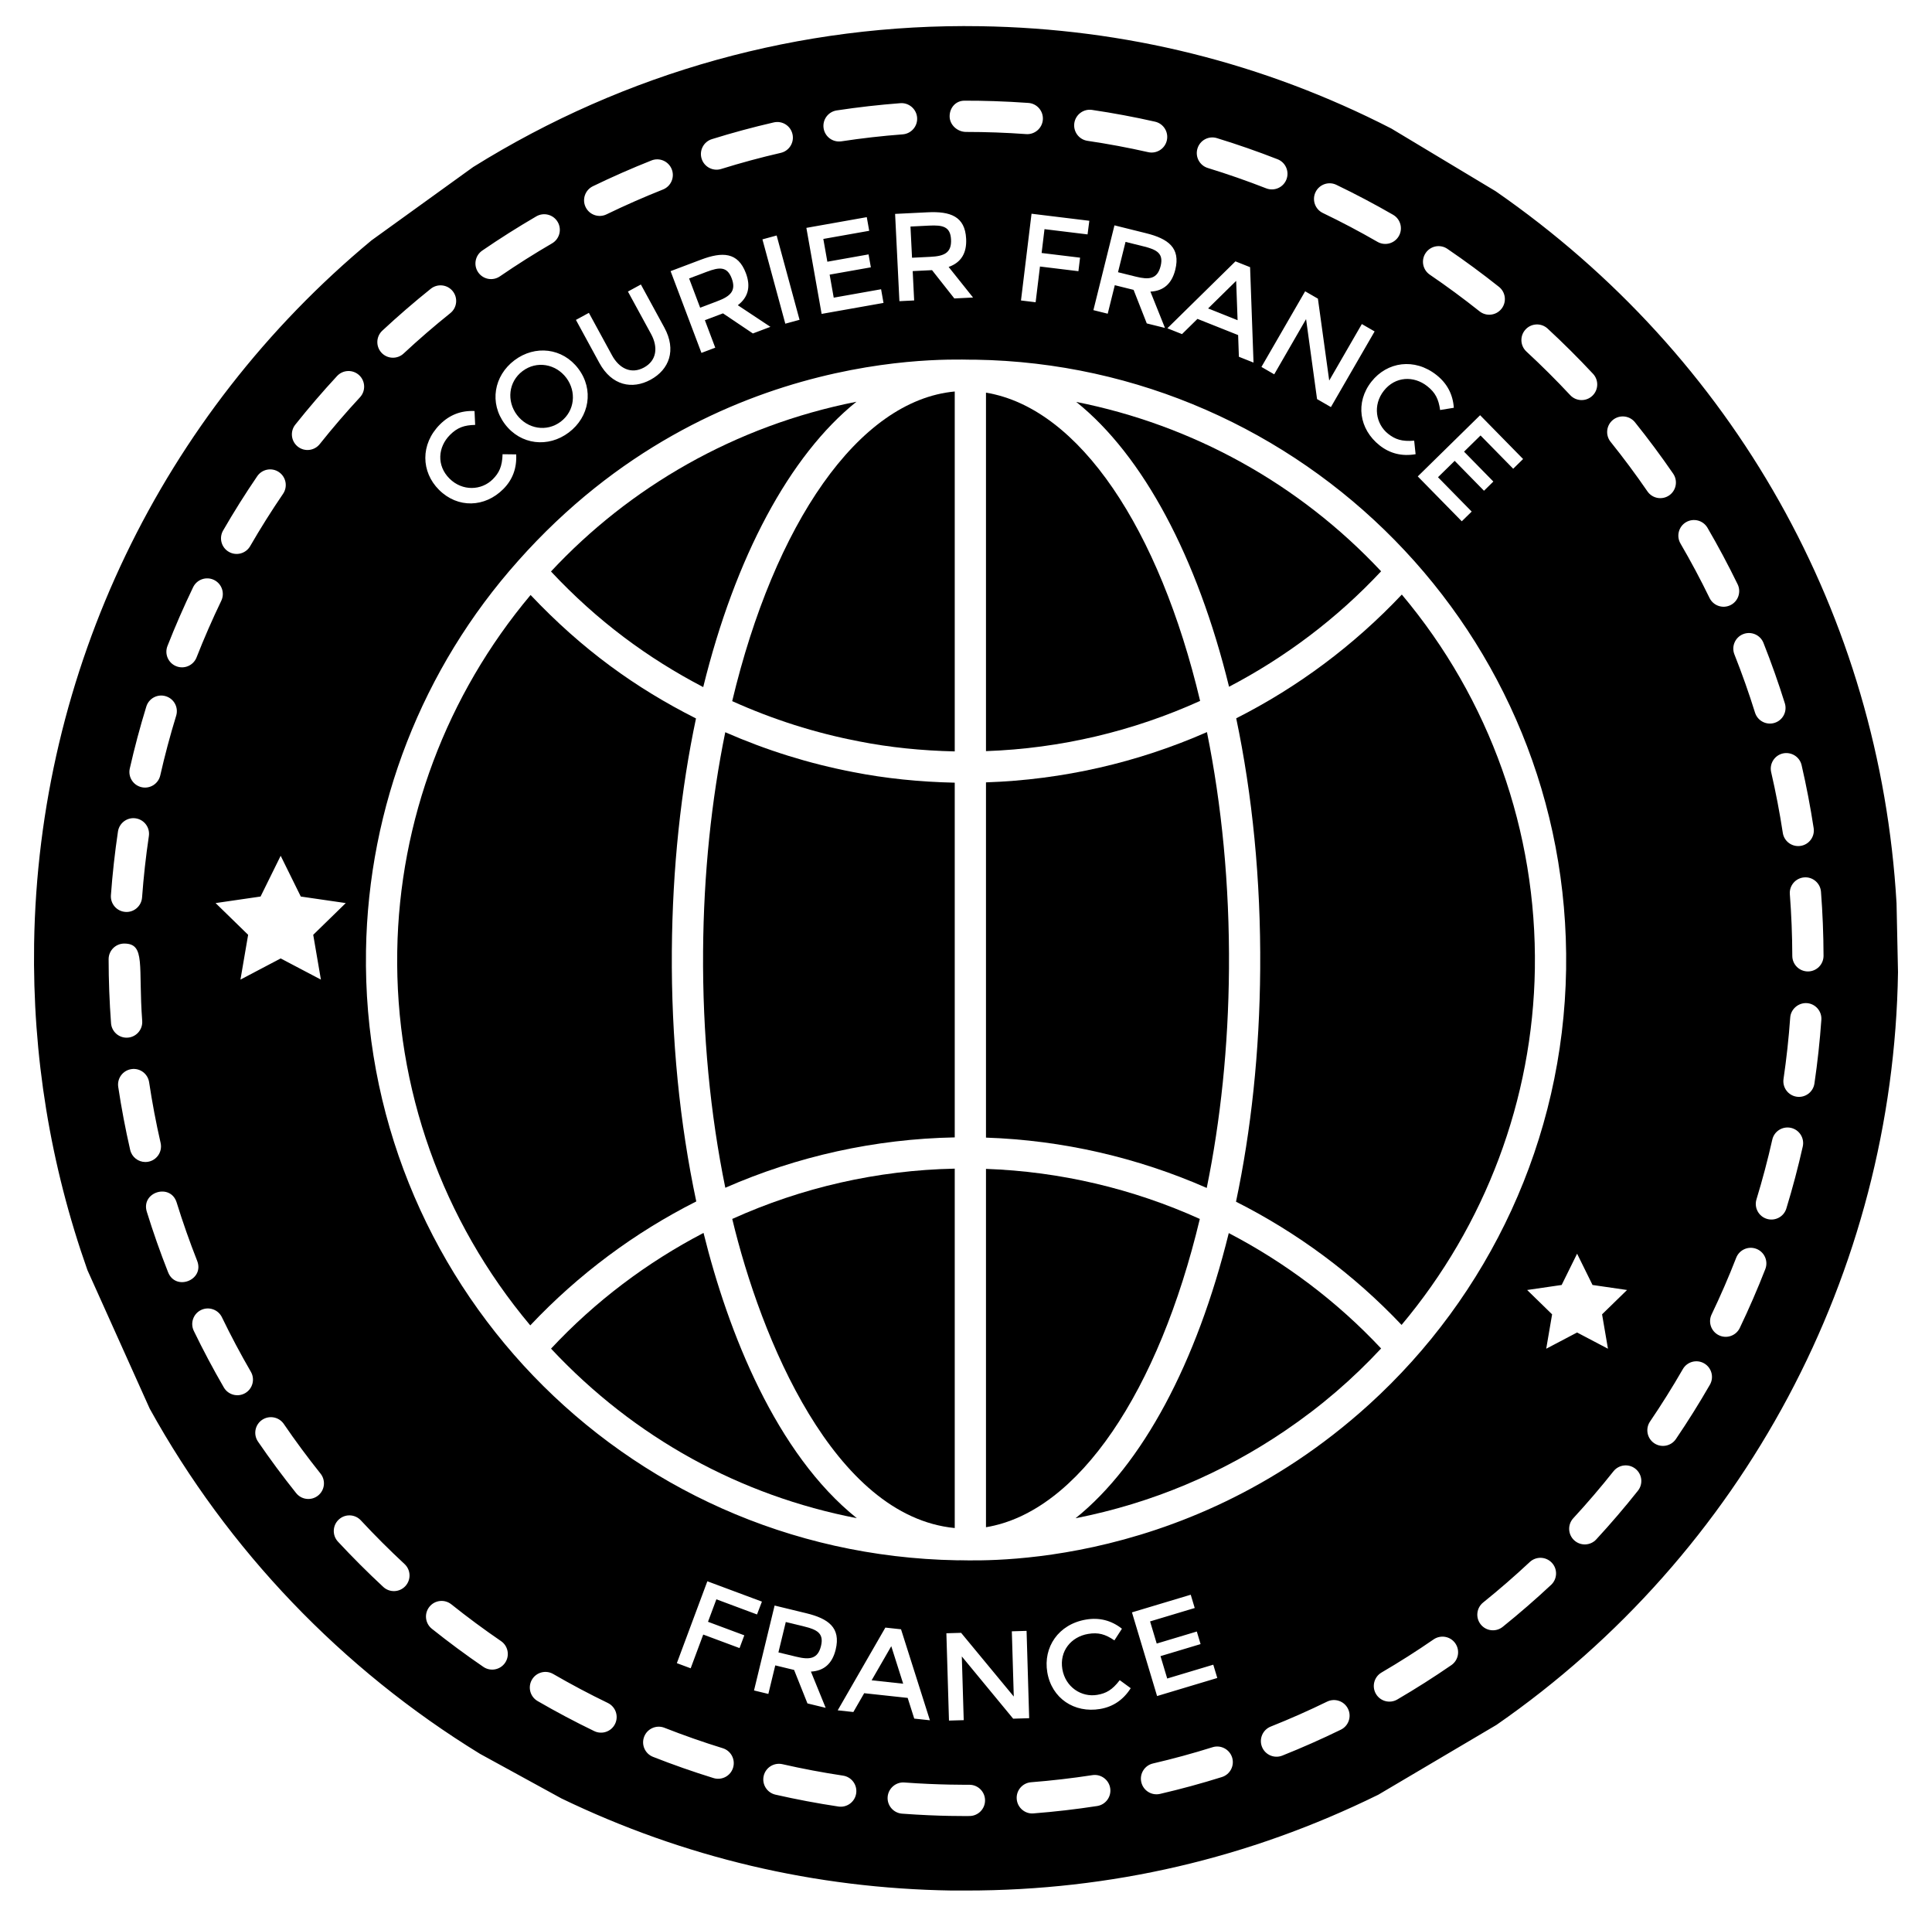 <svg width="122" height="121" viewBox="0 0 122 121" fill="none" xmlns="http://www.w3.org/2000/svg">
<path d="M62.262 73.794V96.417C68.123 95.449 73.178 87.782 75.765 76.954C71.545 75.049 66.96 73.96 62.262 73.794ZM46.236 44.264C48.789 45.415 51.468 46.273 54.258 46.807C56.161 47.183 58.191 47.391 60.289 47.438V24.716C54.194 25.283 48.902 33.096 46.236 44.264ZM77.611 43.356C81.165 41.498 84.422 39.051 87.213 36.067C82.012 30.515 75.288 26.831 67.964 25.375C72.191 28.766 75.605 35.177 77.611 43.356ZM77.606 61.167C77.646 55.854 77.143 50.794 76.215 46.219C71.844 48.141 67.113 49.23 62.262 49.392V71.82C67.105 71.983 71.833 73.079 76.202 74.997C77.071 70.746 77.57 66.072 77.606 61.167Z" fill="black"/>
<path d="M62.262 24.789V47.42C66.972 47.255 71.56 46.162 75.784 44.249C73.216 33.432 68.178 25.764 62.262 24.789ZM79.578 61.182C79.54 66.423 78.999 71.38 78.05 75.866C81.928 77.822 85.474 80.444 88.505 83.645C93.795 77.346 96.792 69.417 96.922 61.163C97.052 52.482 94.071 44.138 88.521 37.536C85.483 40.754 81.94 43.388 78.063 45.348C79.076 50.165 79.621 55.516 79.578 61.182ZM45.798 46.227C44.931 50.474 44.433 55.142 44.398 60.041C44.358 65.276 44.852 70.35 45.801 74.986C50.33 72.999 55.249 71.902 60.289 71.806V49.412C58.059 49.364 55.904 49.143 53.882 48.744C51.078 48.207 48.378 47.358 45.798 46.227ZM44.406 43.378C46.427 35.173 49.86 28.753 54.081 25.363C46.392 26.88 39.741 30.771 34.793 36.079C37.726 39.213 40.913 41.556 44.406 43.378ZM42.425 60.026C42.463 54.791 43.002 49.839 43.95 45.357C40.148 43.44 36.774 41.019 33.505 37.563C28.212 43.864 25.214 51.794 25.085 60.049C24.942 68.706 27.923 77.049 33.485 83.674C36.527 80.449 40.079 77.81 43.968 75.849C42.925 70.946 42.383 65.565 42.425 60.026ZM44.426 77.836C40.859 79.696 37.592 82.149 34.796 85.142C40.096 90.808 46.779 94.428 54.104 95.845C49.011 91.764 45.987 84.139 44.426 77.836Z" fill="black"/>
<path d="M60.289 96.468V73.779C55.392 73.877 50.618 74.975 46.239 76.954C48.04 84.471 52.64 95.721 60.289 96.468ZM32.997 23.428C32.099 24.105 31.988 25.326 32.645 26.198C33.309 27.078 34.516 27.293 35.406 26.622C36.301 25.946 36.416 24.725 35.758 23.851C35.094 22.972 33.889 22.755 32.997 23.428Z" fill="black"/>
<path d="M78.15 20.215L78.06 17.732L76.288 19.473L78.15 20.215Z" fill="black"/>
<path d="M67.917 95.85C72.776 94.891 77.194 93.006 81.134 90.334C83.446 88.766 85.401 87.072 87.213 85.132C84.423 82.154 81.158 79.705 77.593 77.847C75.57 86.048 72.137 92.465 67.917 95.85ZM46.204 17.573C45.915 16.807 45.42 16.86 44.623 17.161L43.515 17.579L44.212 19.425L45.297 19.015C46.099 18.713 46.507 18.376 46.204 17.573Z" fill="black"/>
<path d="M119.761 57.025C118.709 38.875 109.502 22.501 94.443 12.071L87.854 8.112C79.778 3.969 71.058 1.799 61.917 1.655C50.541 1.47 39.506 4.548 29.879 10.545L23.46 15.175C10.19 26.183 2.417 42.373 2.154 59.59C2.049 66.626 3.167 73.531 5.521 80.186L9.454 88.932C14.386 97.849 21.58 105.372 30.313 110.725L35.455 113.54C43.176 117.262 51.462 119.222 60.103 119.353H61.023C70.125 119.353 78.858 117.328 87.038 113.303L94.496 108.897C110.081 98.099 119.564 80.344 119.853 61.378L119.761 57.025ZM113.766 48.306C114.068 49.613 114.324 50.95 114.527 52.279C114.61 52.818 114.24 53.321 113.702 53.403C113.159 53.486 112.659 53.114 112.578 52.578C112.382 51.297 112.135 50.009 111.844 48.75C111.721 48.219 112.052 47.69 112.583 47.566C113.116 47.45 113.643 47.775 113.766 48.306ZM111.357 40.586C111.852 41.834 112.306 43.117 112.707 44.4C112.869 44.921 112.58 45.474 112.059 45.636C111.546 45.797 110.988 45.514 110.824 44.989C110.438 43.752 110 42.516 109.523 41.314C109.322 40.807 109.57 40.234 110.076 40.033C110.581 39.834 111.156 40.08 111.357 40.586ZM106.472 32.964C106.944 32.691 107.547 32.849 107.822 33.319C108.497 34.478 109.137 35.678 109.726 36.887C109.964 37.377 109.76 37.967 109.27 38.206C108.782 38.443 108.192 38.242 107.952 37.75C107.385 36.585 106.768 35.429 106.117 34.313C105.843 33.843 106.002 33.238 106.472 32.964ZM96.334 20.8C96.704 20.399 97.329 20.376 97.728 20.745C98.711 21.654 99.676 22.614 100.595 23.599C100.967 23.997 100.945 24.621 100.547 24.993C100.149 25.364 99.524 25.344 99.153 24.945C98.266 23.995 97.337 23.07 96.389 22.194C95.989 21.824 95.964 21.2 96.334 20.8ZM101.538 85.148L99.588 84.123L97.639 85.148L98.011 82.977L96.434 81.44L98.614 81.123L99.589 79.148L100.563 81.123L102.743 81.44L101.166 82.977L101.538 85.148ZM94.301 30.401L93.71 30.982L91.859 29.094L90.805 30.128L92.933 32.297L92.307 32.91L89.528 30.077L93.465 26.213L96.179 28.979L95.554 29.592L93.492 27.492L92.45 28.514L94.301 30.401ZM90.027 15.971C90.335 15.519 90.949 15.404 91.397 15.71C92.509 16.467 93.605 17.275 94.656 18.11C95.082 18.449 95.153 19.07 94.814 19.496C94.474 19.923 93.852 19.993 93.428 19.654C92.415 18.849 91.359 18.07 90.288 17.341C89.837 17.034 89.721 16.421 90.027 15.971ZM90.709 23.674C91.38 24.203 91.745 24.894 91.805 25.744L90.939 25.885C90.844 25.201 90.643 24.787 90.126 24.38C89.273 23.707 88.104 23.758 87.388 24.666C86.669 25.574 86.873 26.767 87.66 27.39C88.101 27.737 88.524 27.887 89.301 27.82L89.391 28.675C88.531 28.821 87.775 28.636 87.12 28.119C85.823 27.095 85.568 25.405 86.603 24.093C87.594 22.837 89.321 22.578 90.709 23.674ZM83.072 12.131C83.308 11.641 83.898 11.432 84.388 11.669C85.6 12.252 86.805 12.888 87.969 13.559C88.441 13.831 88.603 14.435 88.331 14.906C88.056 15.381 87.452 15.538 86.984 15.268C85.862 14.621 84.701 14.008 83.534 13.447C83.042 13.211 82.836 12.622 83.072 12.131ZM83.222 18.855L83.936 24.025L85.996 20.458L86.803 20.924L84.043 25.7L83.168 25.195L82.475 20.146L80.463 23.632L79.656 23.165L82.416 18.39L83.222 18.855ZM75.617 9.374C75.776 8.852 76.327 8.557 76.848 8.721C78.136 9.116 79.424 9.564 80.675 10.054C81.182 10.252 81.432 10.824 81.233 11.332C81.034 11.841 80.46 12.088 79.955 11.89C78.75 11.419 77.51 10.987 76.27 10.606C75.75 10.447 75.457 9.895 75.617 9.374ZM79.156 22.891L78.232 22.523L78.184 21.154L75.617 20.132L74.64 21.093L73.716 20.725L78.015 16.5L78.939 16.867L79.156 22.891ZM74.216 17.027C73.997 17.91 73.473 18.371 72.645 18.41L73.564 20.703L72.415 20.418L71.583 18.3L70.396 18.005L69.949 19.805L69.045 19.58L70.375 14.227L72.366 14.722C73.761 15.068 74.559 15.645 74.216 17.027ZM68.96 6.939C70.291 7.136 71.629 7.385 72.939 7.682C73.47 7.802 73.803 8.33 73.683 8.861C73.561 9.399 73.026 9.725 72.503 9.606C71.243 9.321 69.954 9.08 68.673 8.891C68.133 8.812 67.761 8.31 67.84 7.771C67.92 7.231 68.424 6.858 68.96 6.939ZM68.203 16.267L68.099 17.121L65.671 16.826L65.397 19.082L64.472 18.969L65.138 13.493L68.788 13.938L68.676 14.798L65.957 14.467L65.775 15.972L68.203 16.267ZM60.899 6.357C61.971 6.349 63.482 6.393 64.94 6.498C65.484 6.537 65.892 7.01 65.853 7.553C65.812 8.11 65.323 8.507 64.798 8.466C63.545 8.375 62.269 8.329 61.005 8.329C60.46 8.329 59.966 7.888 59.966 7.343C59.966 6.798 60.354 6.357 60.899 6.357ZM61.009 15.075C61.054 15.985 60.686 16.577 59.904 16.853L61.445 18.783L60.264 18.842L58.855 17.055L57.634 17.115L57.726 18.968L56.795 19.014L56.523 13.504L58.572 13.403C60.006 13.332 60.939 13.653 61.009 15.075ZM52.835 6.971C54.162 6.77 55.514 6.616 56.855 6.514C57.392 6.473 57.871 6.881 57.913 7.423C57.955 7.967 57.547 8.44 57.004 8.482C55.713 8.579 54.409 8.728 53.132 8.922C52.569 9.002 52.087 8.616 52.008 8.095C51.926 7.556 52.296 7.054 52.835 6.971ZM54.734 13.709L54.888 14.571L51.99 15.085L52.245 16.523L54.847 16.061L54.992 16.877L52.389 17.338L52.647 18.792L55.638 18.261L55.791 19.124L51.883 19.817L50.92 14.386L54.734 13.709ZM45.166 21.95L44.294 22.279L42.346 17.118L44.265 16.393C45.613 15.885 46.596 15.909 47.098 17.239C47.42 18.09 47.251 18.767 46.591 19.269L48.65 20.634L47.542 21.052L45.655 19.783L44.511 20.215L45.166 21.95ZM48.145 15.112L49.043 14.867L50.489 20.19L49.59 20.435L48.145 15.112ZM44.955 8.784C46.24 8.383 47.555 8.028 48.861 7.728C49.4 7.605 49.922 7.939 50.043 8.469C50.165 9 49.834 9.529 49.303 9.651C48.045 9.94 46.779 10.282 45.54 10.668C45.026 10.828 44.469 10.544 44.305 10.018C44.143 9.498 44.434 8.945 44.955 8.784ZM37.438 11.758C38.64 11.175 39.884 10.627 41.138 10.13C41.643 9.928 42.217 10.177 42.418 10.684C42.619 11.19 42.371 11.763 41.865 11.964C40.657 12.443 39.457 12.971 38.299 13.533C37.816 13.768 37.222 13.572 36.981 13.076C36.743 12.587 36.948 11.996 37.438 11.758ZM37.186 19.751L38.647 22.432C39.093 23.251 39.847 23.647 40.666 23.202C41.481 22.758 41.561 21.909 41.114 21.088L39.652 18.406L40.47 17.961L41.95 20.677C42.729 22.106 42.255 23.333 41.085 23.971C39.923 24.603 38.633 24.352 37.848 22.913L36.368 20.196L37.186 19.751ZM36.52 23.276C37.514 24.594 37.222 26.32 35.919 27.302C34.617 28.285 32.877 28.091 31.883 26.773C30.88 25.443 31.192 23.721 32.484 22.747C33.786 21.764 35.526 21.957 36.52 23.276ZM30.452 15.82C31.561 15.059 32.712 14.332 33.869 13.658C34.339 13.386 34.944 13.544 35.218 14.015C35.492 14.486 35.332 15.09 34.861 15.364C33.745 16.013 32.637 16.714 31.567 17.447C31.12 17.754 30.505 17.643 30.195 17.191C29.887 16.742 30.002 16.128 30.452 15.82ZM29.965 25.949L30.005 26.825C29.32 26.839 28.884 26.987 28.415 27.457C27.652 28.221 27.557 29.388 28.381 30.21C29.202 31.03 30.41 30.965 31.118 30.256C31.514 29.858 31.713 29.457 31.736 28.676L32.595 28.686C32.641 29.557 32.369 30.287 31.78 30.877C30.618 32.042 28.908 32.108 27.721 30.923C26.591 29.797 26.53 28.05 27.781 26.797C28.385 26.192 29.113 25.909 29.965 25.949ZM24.142 20.875C25.127 19.958 26.157 19.068 27.203 18.23C27.629 17.891 28.25 17.959 28.59 18.384C28.93 18.809 28.862 19.43 28.436 19.77C27.428 20.578 26.435 21.435 25.486 22.319C25.085 22.693 24.459 22.665 24.092 22.27C23.721 21.871 23.743 21.247 24.142 20.875ZM18.647 26.809C19.485 25.757 20.372 24.724 21.284 23.74C21.655 23.339 22.28 23.317 22.679 23.686C23.078 24.057 23.102 24.681 22.732 25.081C21.853 26.029 20.997 27.024 20.189 28.038C19.853 28.46 19.232 28.537 18.804 28.195C18.377 27.855 18.307 27.235 18.647 26.809ZM20.264 61.844L17.724 60.508L15.184 61.844L15.669 59.016L13.614 57.013L16.454 56.6L17.724 54.027L18.994 56.6L21.834 57.013L19.779 59.016L20.264 61.844ZM14.089 33.492C14.76 32.329 15.485 31.176 16.244 30.064C16.552 29.613 17.166 29.498 17.615 29.805C18.064 30.112 18.181 30.726 17.874 31.176C17.143 32.248 16.444 33.358 15.797 34.478C15.525 34.951 14.919 35.111 14.45 34.839C13.977 34.567 13.816 33.963 14.089 33.492ZM10.575 40.784C11.065 39.536 11.61 38.287 12.195 37.072C12.432 36.581 13.021 36.375 13.512 36.611C14.003 36.848 14.209 37.438 13.973 37.928C13.409 39.1 12.883 40.303 12.412 41.504C12.212 42.013 11.638 42.26 11.133 42.062C10.626 41.863 10.376 41.291 10.575 40.784ZM8.196 48.517C8.492 47.212 8.842 45.897 9.239 44.608C9.399 44.086 9.95 43.793 10.471 43.955C10.992 44.114 11.284 44.666 11.124 45.187C10.743 46.429 10.405 47.696 10.12 48.953C9.998 49.488 9.466 49.817 8.94 49.697C8.408 49.577 8.075 49.048 8.196 48.517ZM7.449 52.495C7.529 51.955 8.036 51.581 8.57 51.664C9.109 51.745 9.481 52.246 9.4 52.785C9.21 54.064 9.066 55.367 8.971 56.659C8.931 57.208 8.451 57.614 7.916 57.571C7.372 57.532 6.964 57.059 7.004 56.516C7.101 55.175 7.252 53.821 7.449 52.495ZM7.012 64.599C6.912 63.261 6.861 61.901 6.859 60.556C6.859 60.011 7.3 59.57 7.845 59.569C9.217 59.569 8.72 60.993 8.98 64.451C9.022 65.019 8.574 65.511 7.995 65.511C7.484 65.511 7.051 65.117 7.012 64.599ZM8.22 72.594C7.92 71.285 7.666 69.948 7.466 68.619C7.385 68.08 7.755 67.578 8.294 67.496C8.837 67.412 9.335 67.787 9.417 68.325C9.609 69.605 9.853 70.893 10.142 72.153C10.284 72.772 9.814 73.36 9.18 73.36C8.73 73.36 8.324 73.051 8.22 72.594ZM10.614 80.319C10.12 79.069 9.669 77.785 9.271 76.502C8.885 75.254 10.769 74.671 11.156 75.918C11.539 77.154 11.974 78.391 12.449 79.595C12.929 80.812 11.093 81.531 10.614 80.319ZM15.483 87.951C15.008 88.225 14.406 88.061 14.134 87.592C13.46 86.429 12.822 85.228 12.238 84.021C12 83.531 12.205 82.941 12.696 82.703C13.185 82.468 13.776 82.671 14.014 83.162C14.576 84.324 15.191 85.481 15.841 86.602C16.114 87.074 15.954 87.677 15.483 87.951ZM20.086 94.417C19.662 94.757 19.04 94.689 18.7 94.262C17.861 93.214 17.05 92.119 16.292 91.011C15.984 90.561 16.099 89.947 16.549 89.64C16.999 89.335 17.613 89.448 17.921 89.897C18.651 90.965 19.432 92.019 20.24 93.031C20.581 93.456 20.512 94.077 20.086 94.417ZM25.597 100.135C25.226 100.534 24.603 100.557 24.203 100.187C23.219 99.273 22.256 98.311 21.341 97.327C20.97 96.928 20.993 96.303 21.392 95.933C21.791 95.561 22.415 95.584 22.787 95.984C23.668 96.932 24.596 97.86 25.545 98.74C25.945 99.111 25.968 99.735 25.597 100.135ZM31.895 104.976C31.587 105.425 30.974 105.541 30.524 105.234C29.419 104.478 28.323 103.668 27.27 102.827C26.845 102.487 26.774 101.867 27.115 101.441C27.454 101.014 28.075 100.945 28.501 101.285C29.517 102.096 30.572 102.877 31.637 103.605C32.087 103.913 32.202 104.527 31.895 104.976ZM38.842 108.829C38.603 109.324 38.01 109.523 37.525 109.288C36.316 108.704 35.113 108.066 33.948 107.391C33.476 107.119 33.316 106.515 33.589 106.043C33.862 105.571 34.467 105.411 34.937 105.685C36.059 106.334 37.219 106.95 38.383 107.512C38.873 107.749 39.079 108.339 38.842 108.829ZM46.291 111.602C46.131 112.122 45.581 112.413 45.058 112.254C43.775 111.857 42.488 111.407 41.235 110.913C40.728 110.714 40.479 110.141 40.679 109.635C40.879 109.127 41.454 108.879 41.957 109.078C43.165 109.552 44.404 109.987 45.64 110.368C46.16 110.529 46.452 111.081 46.291 111.602ZM46.7 104.047L44.407 103.193L43.614 105.323L42.741 104.998L44.667 99.829L48.113 101.113L47.803 101.924L45.237 100.967L44.708 102.387L47.001 103.241L46.7 104.047ZM48.914 101.361L50.908 101.845C52.302 102.183 53.108 102.754 52.771 104.14C52.557 105.024 52.035 105.488 51.207 105.531L52.139 107.819L50.988 107.54L50.145 105.427L48.956 105.139L48.519 106.941L47.614 106.722L48.914 101.361ZM52.943 114.05C51.611 113.85 50.273 113.597 48.967 113.3C48.435 113.178 48.103 112.65 48.224 112.119C48.345 111.588 48.872 111.258 49.405 111.376C50.664 111.663 51.953 111.906 53.236 112.099C53.774 112.18 54.146 112.682 54.065 113.221C53.983 113.768 53.469 114.132 52.943 114.05ZM53.887 108.083L52.899 107.976L55.908 102.753L56.897 102.86L58.721 108.605L57.732 108.499L57.317 107.192L54.571 106.895L53.887 108.083ZM61.217 114.649C61.08 114.647 59.407 114.681 56.964 114.5C56.42 114.459 56.012 113.987 56.052 113.444C56.093 112.9 56.577 112.489 57.108 112.532C59.298 112.695 61.083 112.674 61.217 112.676C61.761 112.676 62.203 113.118 62.203 113.663C62.203 114.207 61.761 114.649 61.217 114.649ZM60.736 104.574L60.856 108.597L59.925 108.624L59.761 103.111L60.691 103.084L64.017 107.106L63.894 102.988L64.825 102.96L64.989 108.473L63.979 108.504L60.736 104.574ZM69.281 114.018C67.958 114.222 66.606 114.379 65.263 114.483C64.746 114.534 64.247 114.136 64.203 113.577C64.16 113.034 64.566 112.559 65.109 112.517C66.403 112.415 67.706 112.264 68.981 112.068C69.513 111.984 70.023 112.354 70.106 112.892C70.189 113.431 69.82 113.935 69.281 114.018ZM69.467 107.891C67.839 108.166 66.412 107.222 66.133 105.574C65.866 103.994 66.835 102.542 68.576 102.247C69.419 102.104 70.175 102.296 70.847 102.824L70.371 103.56C69.796 103.17 69.358 103.043 68.709 103.153C67.639 103.334 66.892 104.233 67.084 105.377C67.278 106.514 68.293 107.169 69.288 107C69.846 106.906 70.238 106.691 70.708 106.072L71.402 106.579C70.934 107.314 70.289 107.752 69.467 107.891ZM73.043 103.761L75.575 103.001L75.813 103.795L73.282 104.555L73.706 105.968L76.615 105.095L76.868 105.934L73.066 107.075L71.48 101.792L75.191 100.678L75.443 101.517L72.624 102.363L73.043 103.761ZM77.158 112.189C75.873 112.592 74.559 112.95 73.253 113.252C72.719 113.375 72.192 113.043 72.07 112.514C71.946 111.983 72.277 111.453 72.808 111.331C74.065 111.039 75.33 110.694 76.568 110.306C77.083 110.142 77.641 110.433 77.805 110.953C77.967 111.473 77.678 112.026 77.158 112.189ZM84.669 109.199C83.465 109.787 82.221 110.337 80.973 110.835C80.467 111.035 79.894 110.791 79.691 110.284C79.489 109.777 79.736 109.204 80.242 109.002C81.445 108.523 82.644 107.993 83.805 107.426C84.292 107.19 84.884 107.391 85.123 107.881C85.362 108.37 85.159 108.961 84.669 109.199ZM60.423 98.504C39.191 98.114 22.773 80.674 23.112 60.018C23.255 50.928 26.664 42.191 32.711 35.417L32.712 35.415C45.208 21.344 61.208 22.789 61.597 22.708C82.179 23.036 99.212 39.958 98.895 61.193C98.725 71.968 94.013 81.801 86.458 88.663C74.419 99.599 60.801 98.437 60.423 98.504ZM91.649 105.123C90.546 105.883 89.398 106.612 88.235 107.292C87.768 107.566 87.162 107.411 86.886 106.938C86.611 106.468 86.77 105.864 87.24 105.589C88.36 104.934 89.467 104.231 90.529 103.498C90.979 103.191 91.593 103.303 91.901 103.751C92.21 104.2 92.097 104.814 91.649 105.123ZM97.948 100.055C96.971 100.968 95.943 101.86 94.892 102.706C94.469 103.047 93.848 102.982 93.506 102.556C93.164 102.132 93.231 101.511 93.655 101.17C94.668 100.354 95.659 99.494 96.6 98.614C96.998 98.242 97.622 98.263 97.995 98.661C98.367 99.059 98.346 99.683 97.948 100.055ZM103.431 94.111C102.593 95.166 101.708 96.201 100.798 97.186C100.432 97.584 99.806 97.612 99.405 97.241C99.005 96.871 98.98 96.247 99.35 95.847C100.225 94.899 101.078 93.902 101.886 92.885C102.225 92.459 102.844 92.387 103.271 92.726C103.698 93.064 103.77 93.684 103.431 94.111ZM101.704 27.893C101.363 27.469 101.431 26.848 101.855 26.506C102.282 26.166 102.901 26.235 103.243 26.658C104.085 27.706 104.897 28.799 105.656 29.904C105.964 30.354 105.851 30.968 105.402 31.276C104.957 31.582 104.341 31.474 104.03 31.021C103.299 29.956 102.516 28.904 101.704 27.893ZM107.975 87.42C107.306 88.583 106.583 89.738 105.828 90.851C105.522 91.301 104.908 91.419 104.457 91.113C104.006 90.807 103.889 90.193 104.195 89.743C104.923 88.67 105.62 87.558 106.266 86.436C106.537 85.963 107.141 85.801 107.612 86.073C108.084 86.345 108.247 86.948 107.975 87.42ZM111.474 80.121C110.987 81.371 110.444 82.621 109.862 83.836C109.624 84.332 109.031 84.533 108.546 84.299C108.055 84.064 107.847 83.475 108.083 82.983C108.644 81.813 109.167 80.609 109.636 79.404C109.835 78.897 110.408 78.646 110.914 78.844C111.421 79.042 111.672 79.614 111.474 80.121ZM113.839 72.382C113.545 73.691 113.197 75.007 112.803 76.294C112.642 76.822 112.084 77.107 111.571 76.949C111.051 76.79 110.757 76.239 110.916 75.718C111.295 74.478 111.631 73.21 111.914 71.95C112.033 71.419 112.559 71.086 113.092 71.204C113.624 71.323 113.958 71.851 113.839 72.382ZM114.576 68.405C114.496 68.948 113.991 69.316 113.457 69.238C112.917 69.158 112.545 68.657 112.624 68.118C112.812 66.838 112.954 65.534 113.046 64.243C113.084 63.7 113.572 63.294 114.1 63.329C114.643 63.368 115.052 63.84 115.013 64.383C114.919 65.723 114.771 67.076 114.576 68.405ZM114.167 61.329H114.165C113.621 61.329 113.179 60.889 113.178 60.346C113.174 59.049 113.122 57.739 113.023 56.45C112.981 55.907 113.387 55.433 113.931 55.391C114.469 55.347 114.948 55.755 114.99 56.298C115.093 57.636 115.147 58.995 115.151 60.34C115.152 60.885 114.712 61.328 114.167 61.329Z" fill="black"/>
<path d="M58.751 16.214C59.604 16.173 60.098 15.977 60.055 15.119C60.014 14.304 59.531 14.201 58.676 14.243L57.494 14.302L57.592 16.272L58.751 16.214ZM51.844 103.911C52.037 103.118 51.599 102.881 50.77 102.68L49.62 102.401L49.155 104.319L50.282 104.592C51.12 104.795 51.643 104.742 51.844 103.911ZM71.074 15.271L70.599 17.186L71.725 17.465C72.552 17.67 73.083 17.63 73.291 16.793C73.487 16 73.051 15.762 72.223 15.556L71.074 15.271Z" fill="black"/>
<path d="M55.041 106.08L57.033 106.296L56.281 103.928L55.041 106.08Z" fill="black"/>
</svg>
